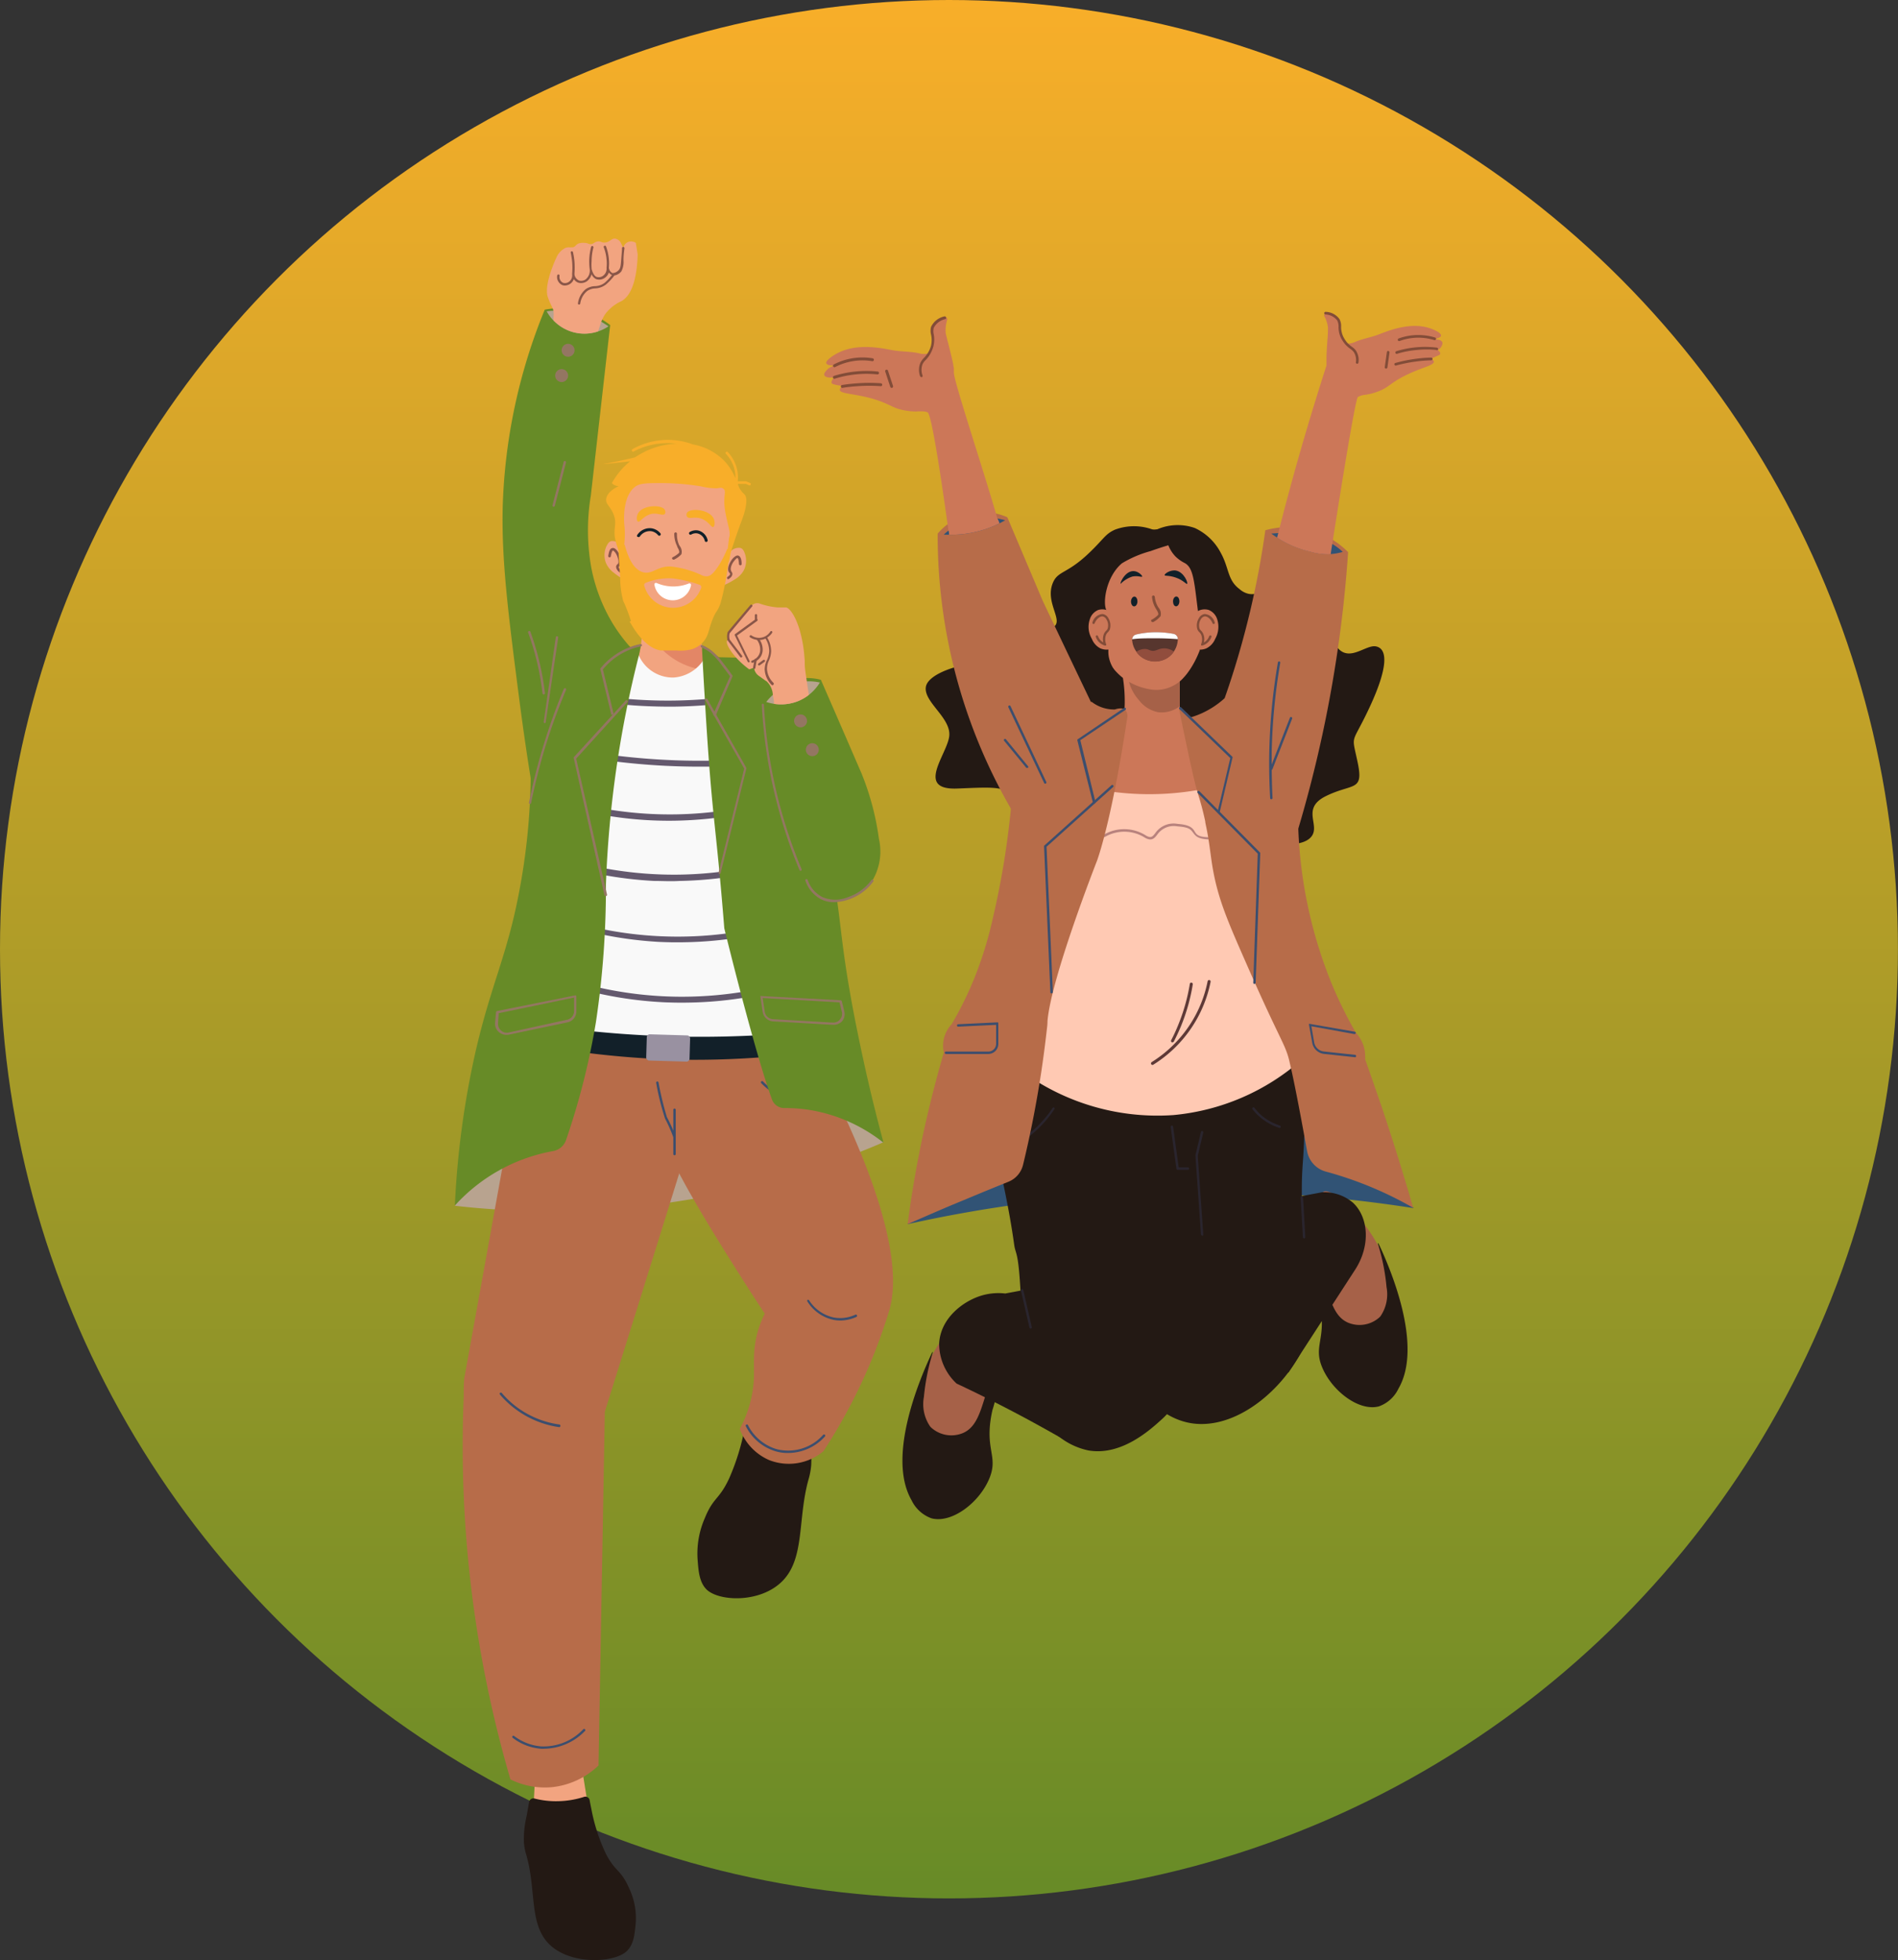 <svg xmlns="http://www.w3.org/2000/svg" xmlns:xlink="http://www.w3.org/1999/xlink" viewBox="0 0 243.89 251.8"><rect x="0" y="0" width="243.89" height="251.8" fill="#333333" stroke="none"/><defs><style>.cls-1{fill:url(#linear-gradient);}.cls-2{fill:#315375;}.cls-3{fill:#231914;}.cls-4{fill:#a66148;}.cls-5{fill:#2a252e;}.cls-6{fill:#cc7758;}.cls-7{fill:#824c38;}.cls-8{fill:#122029;}.cls-9{fill:#ffc9b3;}.cls-10{fill:#5e3937;}.cls-11{fill:#b8827d;}.cls-12{fill:#b76c49;}.cls-13{fill:#57362e;}.cls-14{fill:#fff;}.cls-15{fill:#914d3d;}.cls-16{fill:#3c4e6e;}.cls-17{fill:#b8a38f;}.cls-18{fill:#f2a480;}.cls-19{fill:#e38666;}.cls-20{fill:#f9f9f9;}.cls-21{fill:#9991a1;}.cls-22{fill:#64596e;}.cls-23{fill:#8a5648;}.cls-24{fill:#f8ae29;}.cls-25{fill:#678b27;}.cls-26{fill:#947662;}</style><linearGradient id="linear-gradient" x1="121.94" x2="121.94" y2="243.89" gradientUnits="userSpaceOnUse"><stop offset="0" stop-color="#f8ae29"/><stop offset="1" stop-color="#678b27"/></linearGradient></defs><g id="Layer_2" data-name="Layer 2"><g id="Layer_1-2" data-name="Layer 1"><circle class="cls-1" cx="121.94" cy="121.94" r="121.94"/><path class="cls-2" d="M116.63,157.26a174.92,174.92,0,0,1,65-2.06L170,132.94s-20.28-4.16-20.75-4.13-21.37,5.33-21.37,5.33Q122.23,145.69,116.63,157.26Z"/><path class="cls-3" d="M148.4,68.14a7,7,0,0,0-5.12-.1c-1.29.57-1.42,1.19-3.42,3.08-2.79,2.64-3.92,2.2-4.57,3.76-1,2.41,1.2,4.6.25,5.54-1.31,1.28-6.29-2.18-7-1.08-.22.33-.14.89.3,1.7,1.55,2.9,1.33,4.44-1.4,4.11s-8.17,1.14-8.47,3.1,3.32,4,3,6.37-4.34,6.88,1,6.68,7.49-.52,7.28,2.77,6.78,5.7,10.58,5.53,9.17-4.67,14.84-3,10.83,2.62,12.59,1.13-1.32-3.78,2.14-5.47,4.86-.52,4.05-4.35-.81-2,1.55-7.07,2.35-7.49.81-7.8-4.2,3-5.75-1.38-2.64-7.68-5.23-7.24c-2.1.35-3.7,2.19-5.37,1.87a2.59,2.59,0,0,1-1.18-.61c-1.59-1.18-1.32-2.72-2.43-4.69a7.12,7.12,0,0,0-3.32-3.16A6.66,6.66,0,0,0,148.4,68.14Z"/><path class="cls-4" d="M169.86,156.71c-.31-1.45-.53-3.2.17-3.59,1-.58,3.62,2.11,4.89,3.68.84,1,4.9,6.08,3.7,11.71-.18.84-.71,3.31-2.32,3.78a3.16,3.16,0,0,1-2.42-.58c-2-1.12-2.94-3-4.47-6.21l-.11-.24v-5.53a5.24,5.24,0,0,0,.56-3Z"/><path class="cls-3" d="M177.13,159.73a0,0,0,0,0-.09,0,26.64,26.64,0,0,1,1.13,5.63,5,5,0,0,1-.78,3.73l-.11.12a3.83,3.83,0,0,1-4,.73c-1.62-.66-2.18-2.42-2.84-4.53a18.07,18.07,0,0,1-.79-6.37.06.06,0,0,0-.12,0,10.56,10.56,0,0,0-.65,2.33,13.47,13.47,0,0,0,.61,5.63c1.14,5.06-.86,5.75.45,8.76s4.73,5.58,7.25,4.91a4.43,4.43,0,0,0,2.51-2.28C182.94,172.83,178.57,162.77,177.13,159.73Z"/><path class="cls-3" d="M165.54,176.36l8.62-13.29c2-3.13,1.66-6.74-.31-8.57a5.69,5.69,0,0,0-4-1.33l-4.9.92-5.31,10.21Z"/><path class="cls-3" d="M167.3,136.1l-22.51-2a199.22,199.22,0,0,0-2.35,22.24c-.62,12.44.33,17,3.09,20.91,1,1.42,3.49,4.92,7.52,5.58,6.21,1,13.11-5.21,15.28-11.73,1.83-5.48-1.12-6.87-1.05-18.28,0-2.06.14-3.52.19-4.28A80,80,0,0,0,167.3,136.1Z"/><path class="cls-4" d="M127.19,170.65c.31-1.48.54-3.26-.17-3.66-1.06-.59-3.7,2.15-5,3.75-.85,1.06-5,6.19-3.76,11.93.18.85.72,3.36,2.36,3.85a3.25,3.25,0,0,0,2.47-.6c2.07-1.14,3-3,4.54-6.32l.12-.25v-5.62a4.89,4.89,0,0,1-.41-1A5.34,5.34,0,0,1,127.19,170.65Z"/><path class="cls-3" d="M119.79,173.72c0-.05.1,0,.08,0a28.28,28.28,0,0,0-1.15,5.73,5.07,5.07,0,0,0,.8,3.8l.11.12a3.87,3.87,0,0,0,4.05.75c1.65-.67,2.21-2.46,2.88-4.61a18.38,18.38,0,0,0,.81-6.48c0-.07.1-.1.12,0a10.46,10.46,0,0,1,.67,2.36,13.8,13.8,0,0,1-.63,5.74c-1.16,5.15.88,5.85-.45,8.92s-4.82,5.68-7.39,5a4.54,4.54,0,0,1-2.56-2.33C113.87,187.06,118.32,176.82,119.79,173.72Z"/><path class="cls-3" d="M129.18,166.17a7.64,7.64,0,0,0-3.17.3c-2.28.72-5.16,2.88-5.33,6.12a7,7,0,0,0,2.24,5.15c3,1.41,6.07,2.95,9.22,4.65q2.91,1.58,5.61,3.15-3.21-9.89-6.41-19.78Z"/><path class="cls-3" d="M151.75,135.79l-22,0a23,23,0,0,0-1.48,4.43c-1.38,6.26.67,9.81,2.05,19.67.23,1.64.66.29,1,10.24.17,4.42.08,9.64,3.68,13.4a9,9,0,0,0,4.86,2.8c4.2.72,7.85-2.56,9.43-4C155.53,176.77,156.23,158.54,151.75,135.79Z"/><path class="cls-5" d="M154.48,158.71a.16.16,0,0,1-.16-.14l-.71-10.15a.06.06,0,0,1,0,0l.71-3a.15.15,0,0,1,.18-.12.16.16,0,0,1,.12.19l-.71,3,.71,10.12a.15.15,0,0,1-.14.16Z"/><path class="cls-5" d="M132.43,170.67a.15.15,0,0,1-.15-.12l-1.09-4.76a.15.15,0,0,1,.3-.07l1.09,4.76a.15.15,0,0,1-.11.19Z"/><path class="cls-5" d="M167.58,159.09a.16.16,0,0,1-.16-.15l-.29-5.1a.16.16,0,0,1,.15-.16.14.14,0,0,1,.16.15l.29,5.09a.16.16,0,0,1-.14.17Z"/><path class="cls-5" d="M130.29,147.25a.15.15,0,0,1-.08-.29,13.87,13.87,0,0,0,3.44-2.62,14.18,14.18,0,0,0,1.61-2,.16.16,0,0,1,.21-.05.16.16,0,0,1,0,.22,14.67,14.67,0,0,1-1.63,2.05,14.21,14.21,0,0,1-3.52,2.68A.1.1,0,0,1,130.29,147.25Z"/><path class="cls-5" d="M164.43,144.91h0a7.21,7.21,0,0,1-2.38-1.28,6.73,6.73,0,0,1-1.09-1.11.15.15,0,0,1,0-.22.16.16,0,0,1,.22,0,7.44,7.44,0,0,0,1,1.06,7.09,7.09,0,0,0,2.28,1.23.15.15,0,0,1,.1.19A.15.15,0,0,1,164.43,144.91Z"/><path class="cls-5" d="M152.65,150.28h-1.33a.15.15,0,0,1-.15-.13l-.74-5.37a.16.16,0,0,1,.14-.18.16.16,0,0,1,.17.13l.72,5.24h1.19a.16.16,0,0,1,.15.16A.15.15,0,0,1,152.65,150.28Z"/><path class="cls-6" d="M162,97.11c-.46-2-9.16-3.92-9.71-4.45a3.33,3.33,0,0,1-.25-.28,2.42,2.42,0,0,1-.44-1.43V86.77l-7.5-.73a19.27,19.27,0,0,1,.34,5.88,2.47,2.47,0,0,1-.61,1.45,3.44,3.44,0,0,1-2.3.72,11.15,11.15,0,0,0-4.2,1.29,5.28,5.28,0,0,0-1.76,4.67c.6,4.73,8.54,6.71,8.95,6.81,5.84,1.39,12.35-.59,15.66-4.71C161,101.2,162.51,99.27,162,97.11Z"/><path class="cls-4" d="M148.85,91.5a4.11,4.11,0,0,1-2.5-1.56A5.74,5.74,0,0,1,145,87.28a.61.61,0,0,1-.12-.89.6.6,0,0,1,.86,0l5.85.43v3.91A3.81,3.81,0,0,1,148.85,91.5Z"/><path class="cls-6" d="M141.23,82.26a8.81,8.81,0,0,0,3,4.78,8.09,8.09,0,0,0,3.79,1.55,4.56,4.56,0,0,0,2.61-.44A4.5,4.5,0,0,0,152.14,87s2.74-2.76,3-8.26v-.13a9.94,9.94,0,0,0-.22-3.89,8.8,8.8,0,0,0-2.18-3.44,7.29,7.29,0,0,0-3.61-2,6.12,6.12,0,0,0-1.14-.13,7,7,0,0,0-1.38.09,7.17,7.17,0,0,0-5.05,3.45c-.62,1.14-.68,2.22-.75,4.26,0,.11,0,.22,0,.34A16.47,16.47,0,0,0,141.23,82.26Z"/><path class="cls-7" d="M148,79.61a3.57,3.57,0,0,0,.82-.62c.07-.21-.1-.48-.26-.74l-.1-.17a3.42,3.42,0,0,1-.43-1.42.18.18,0,0,1,.17-.16.2.2,0,0,1,.19.16,3.07,3.07,0,0,0,.38,1.24l.1.16a1.22,1.22,0,0,1,.27,1.08,3,3,0,0,1-.95.77.16.16,0,0,1-.09,0,.18.18,0,0,1-.1-.33Z"/><path class="cls-8" d="M145.33,77.25c0,.35.16.64.39.65s.43-.26.44-.61-.16-.64-.38-.65S145.35,76.9,145.33,77.25Z"/><path class="cls-8" d="M150.73,77.24c0,.35.15.64.38.65s.43-.27.44-.61-.15-.64-.38-.65S150.74,76.89,150.73,77.24Z"/><path class="cls-8" d="M152.54,75c-.1.09-.49-.47-1.45-.8s-1.41-.16-1.44-.32.74-.72,1.48-.58C152.16,73.52,152.69,74.9,152.54,75Z"/><path class="cls-8" d="M144,75a3.67,3.67,0,0,1,1.5-.93c.71-.15,1.22.11,1.27,0s-.5-.7-1.13-.7C144.55,73.36,143.88,74.94,144,75Z"/><path class="cls-3" d="M144.16,72.37c-2,1.69-2.49,5-2,6a5.32,5.32,0,0,1,.5,2h0a6.12,6.12,0,0,0,0,.72,13.42,13.42,0,0,1-.19,2,4,4,0,0,0,0,1.25,4.35,4.35,0,0,0,1.1,2.19,8.18,8.18,0,0,1-2.23-1.43,9.37,9.37,0,0,1-2.8-5.71,10.26,10.26,0,0,1,1.26-7.06,8.13,8.13,0,0,1,.87-1.13,9.17,9.17,0,0,0,2.59-1.56c.47-.4.59-.69,1.09-.9a8.36,8.36,0,0,1,2.44-.63c.92,0,3.16-.32,4,.13s2.37.81,2.73,1.14a11.76,11.76,0,0,1,1.82,1.59l.1.16a5.56,5.56,0,0,1,.55,1.5,17.67,17.67,0,0,1-.19,6.57,19.41,19.41,0,0,1-1.62,4.35,39.64,39.64,0,0,0-.29-5.4c-.44-3.52-.56-5.19-1.62-5.8a4.81,4.81,0,0,1-1.21-.85,4.38,4.38,0,0,1-.93-1.45c-.55.16-1.35.41-2.29.75A14.14,14.14,0,0,0,144.16,72.37Z"/><path class="cls-6" d="M153.89,78.52a1.83,1.83,0,0,1,1.43-.16,1.9,1.9,0,0,1,1.08,1.17,3.13,3.13,0,0,1-.25,2.54A2.35,2.35,0,0,1,155,83.3a2.17,2.17,0,0,1-1.23.12,6.35,6.35,0,0,0-.27-1.55c-.2-1.17-.37-1.29-.26-1.64s.51-.69.59-1.38A2.19,2.19,0,0,0,153.89,78.52Z"/><path class="cls-9" d="M167.3,136.1a22.13,22.13,0,0,0,.36-7.16c-.63-5.45-3.14-8.66-5.19-12.71a43.29,43.29,0,0,1-4.39-15.71,36.63,36.63,0,0,1-20.79,0c-.16,1.49-.31,2.86-.46,4.08-.34,2.83-.63,4.89-.69,5.35-.59,4.23.68,9-.74,13-.92,2.66-1.91,2-3.64,5.53a21,21,0,0,0-2,7.93,29.5,29.5,0,0,0,21,6.84A28.9,28.9,0,0,0,167.3,136.1Z"/><path class="cls-10" d="M148.09,136.81a.2.2,0,0,1-.11-.36,16,16,0,0,0,4.93-4.83,15.79,15.79,0,0,0,2.27-5.57.2.2,0,0,1,.23-.15.2.2,0,0,1,.15.23,16.29,16.29,0,0,1-7.37,10.65A.19.19,0,0,1,148.09,136.81Z"/><path class="cls-10" d="M150.67,133.9a.15.15,0,0,1-.09,0,.2.2,0,0,1-.09-.26,20.72,20.72,0,0,0,.92-2,24.14,24.14,0,0,0,1.48-5.24.18.18,0,0,1,.22-.16.19.19,0,0,1,.16.22,24.24,24.24,0,0,1-1.5,5.33c-.28.68-.59,1.35-.93,2A.19.19,0,0,1,150.67,133.9Z"/><path class="cls-11" d="M155.75,107.84h-.12c-1.74,0-2-.46-2.32-.87s-.48-.7-2-.81a2.58,2.58,0,0,0-2.61,1.07c-.35.45-.69.87-1.54.41a4.94,4.94,0,0,0-5.06-.19c-1.95,1.07-5-2.19-5.12-2.33a.17.17,0,0,1,0-.22.16.16,0,0,1,.22,0s3,3.22,4.74,2.27a5.19,5.19,0,0,1,5.35.19c.63.34.81.12,1.16-.33a2.85,2.85,0,0,1,2.87-1.19c1.64.12,1.94.56,2.21,1s.48.7,2.07.73c3.15.08,5.25-3.11,5.27-3.15a.15.15,0,0,1,.21,0,.16.16,0,0,1,0,.21C161.08,104.68,159,107.84,155.75,107.84Z"/><path class="cls-12" d="M151.5,91.06c1.43,7,2.09,9.84,2.41,10.82,0,.05.08.25.16.53.2.65.51,1.74.8,3.1,0,.22.17.8.37,2,.27,1.65.36,2.7.61,4.13.69,3.87,1.88,6.64,4.24,12,3.78,8.65,4.79,10.11,5.35,11.81a11.28,11.28,0,0,1,.31,1.17c.63,2.63,1.6,7.89,2.21,11.26a3.33,3.33,0,0,0,2.41,2.63,47.47,47.47,0,0,1,11.22,4.65q-1.84-6.39-4.08-13.07c-.69-2-1.38-4-2.09-6a2.83,2.83,0,0,0,0-.45,4.26,4.26,0,0,0-.51-2,5.19,5.19,0,0,0-.7-1,55,55,0,0,1-3-6.05A58.41,58.41,0,0,1,167.13,98l-9.77-8.3a11.36,11.36,0,0,1-2.89,1.91,10.64,10.64,0,0,1-1.49.55l-.46-.54Z"/><path class="cls-12" d="M162.59,68.14a112,112,0,0,1-4.69,20c-.85,2.53-1.75,4.92-2.69,7.19l10.38,15.1a162.49,162.49,0,0,0,6.13-25.81c.74-4.8,1.22-9.38,1.51-13.69a10.86,10.86,0,0,0-10.64-2.81Z"/><path class="cls-7" d="M154.47,82.93h.05a1.81,1.81,0,0,0,.82-.54,2,2,0,0,0,.33-.57.15.15,0,0,0-.09-.19.16.16,0,0,0-.2.09,1.47,1.47,0,0,1-.27.47,1.58,1.58,0,0,1-.41.34,1.71,1.71,0,0,0-.09-1.11,1.45,1.45,0,0,0-.28-.41.65.65,0,0,1-.2-.28,1.49,1.49,0,0,1,.18-1.18.73.73,0,0,1,.5-.37c.36,0,.78.35,1,.89a.15.15,0,0,0,.2.08.14.14,0,0,0,.08-.19,1.45,1.45,0,0,0-1.3-1.08,1,1,0,0,0-.72.51,1.77,1.77,0,0,0-.21,1.45,1,1,0,0,0,.26.38,1.2,1.2,0,0,1,.23.32,1.65,1.65,0,0,1,0,1.2.16.16,0,0,0,0,.16A.14.14,0,0,0,154.47,82.93Z"/><path class="cls-6" d="M142.55,78.52a1.82,1.82,0,0,0-1.43-.16,1.88,1.88,0,0,0-1.07,1.17,3,3,0,0,0,.25,2.54,2.31,2.31,0,0,0,1.11,1.23,2.14,2.14,0,0,0,1.22.12,6.88,6.88,0,0,1,.27-1.55c.2-1.17.38-1.29.26-1.64s-.5-.69-.59-1.38A2.19,2.19,0,0,1,142.55,78.52Z"/><path class="cls-7" d="M142,82.93h-.05a1.86,1.86,0,0,1-.82-.54,1.78,1.78,0,0,1-.32-.57.15.15,0,0,1,.09-.19.14.14,0,0,1,.19.09,1.69,1.69,0,0,0,.27.47,1.76,1.76,0,0,0,.41.34,1.86,1.86,0,0,1,.09-1.11,1.45,1.45,0,0,1,.29-.41.63.63,0,0,0,.19-.28,1.45,1.45,0,0,0-.18-1.18.73.73,0,0,0-.5-.37c-.35,0-.78.35-1,.89a.14.14,0,0,1-.19.08.14.14,0,0,1-.09-.19,1.45,1.45,0,0,1,1.3-1.08,1,1,0,0,1,.73.51,1.81,1.81,0,0,1,.21,1.45,1.15,1.15,0,0,1-.26.38,1.2,1.2,0,0,0-.23.32,1.65,1.65,0,0,0,0,1.2.15.15,0,0,1,0,.16A.15.15,0,0,1,142,82.93Z"/><path class="cls-12" d="M134,77.21l-4.56-10.76a7.72,7.72,0,0,0-4.12-.59,7.88,7.88,0,0,0-4.83,2.69A70.18,70.18,0,0,0,131.17,106l10.89-11.9Q138,85.64,134,77.21Z"/><path class="cls-13" d="M151.35,82.11v0a3,3,0,0,1-.5,1.57,2.91,2.91,0,0,1-.91.87,3,3,0,0,1-3.21-.12,2.86,2.86,0,0,1-.71-.72,2.89,2.89,0,0,1-.54-1.47.24.24,0,0,1,0-.12.76.76,0,0,1,.11-.33.65.65,0,0,1,.4-.28,11.25,11.25,0,0,1,2.31-.29,12.19,12.19,0,0,1,2.51.21.69.69,0,0,1,.45.33A.62.62,0,0,1,151.35,82.11Z"/><path class="cls-14" d="M151.35,82.11v0c-1-.08-2.08-.12-3.22-.11-.93,0-1.82,0-2.65.12a.76.76,0,0,1,.11-.33.65.65,0,0,1,.4-.28,11.25,11.25,0,0,1,2.31-.29,12.19,12.19,0,0,1,2.51.21.69.69,0,0,1,.45.33A.62.62,0,0,1,151.35,82.11Z"/><path class="cls-15" d="M150.85,83.71a2.91,2.91,0,0,1-.91.87,3,3,0,0,1-3.21-.12,2.86,2.86,0,0,1-.71-.72,1.87,1.87,0,0,1,1.1-.37c.45,0,.57.22,1,.24s.69-.23,1.19-.3A2.14,2.14,0,0,1,150.85,83.71Z"/><path class="cls-12" d="M144.62,91.22a1.29,1.29,0,0,1,.21,1.1c-2.05,13.6-3.89,18.32-3.89,18.32s-5.89,15-6.34,20.55c0,.53-.07.91-.11,1.29q-.3,2.66-.72,5.44c-.64,4.15-1.42,8.06-2.31,11.72a3.14,3.14,0,0,1-1.89,2.18c-1.89.76-3.79,1.54-5.72,2.35-2.45,1-4.86,2.06-7.22,3.09A142.17,142.17,0,0,1,120,139.88c.41-1.59.84-3.15,1.28-4.67a4,4,0,0,1,0-1.74,4,4,0,0,1,1-1.89,44.62,44.62,0,0,0,2.89-5.84,49.22,49.22,0,0,0,2.43-7.88,107,107,0,0,0,2.36-14.62l10.29-13.1a4.67,4.67,0,0,0,3,1C143.69,91,144.28,90.89,144.62,91.22Z"/><path class="cls-16" d="M135.12,127.62a.15.15,0,0,1-.15-.15l-.81-18.74a.12.12,0,0,1,.05-.12l8.61-7.73a.15.15,0,0,1,.22,0,.16.16,0,0,1,0,.22l-8.56,7.68.81,18.67a.17.17,0,0,1-.15.16Z"/><path class="cls-16" d="M161.19,126.4h0a.15.15,0,0,1-.15-.16l.58-16.57-7.73-7.82a.16.16,0,0,1,.22-.22l7.78,7.87a.16.16,0,0,1,.05.11l-.59,16.64A.16.16,0,0,1,161.19,126.4Z"/><path class="cls-16" d="M140.59,103.24a.16.16,0,0,1-.15-.12l-2-8a.14.14,0,0,1,.06-.16l5.92-4a.16.16,0,0,1,.22,0,.17.17,0,0,1,0,.22l-5.82,3.91,1.94,7.92a.15.15,0,0,1-.11.19Z"/><path class="cls-16" d="M156.58,104.46h0a.15.15,0,0,1-.12-.18l1.63-6.89-6.56-6.32a.16.16,0,0,1,.22-.22l6.62,6.38a.15.15,0,0,1,0,.14l-1.65,7A.15.15,0,0,1,156.58,104.46Z"/><path class="cls-16" d="M134.31,100.68a.15.15,0,0,1-.14-.09l-4.6-9.74a.17.17,0,0,1,.08-.21.15.15,0,0,1,.2.07l4.6,9.75a.15.15,0,0,1-.07.2Z"/><path class="cls-16" d="M132,98.64a.15.15,0,0,1-.12,0l-2.84-3.46a.16.16,0,0,1,0-.22.16.16,0,0,1,.21,0l2.84,3.46a.15.15,0,0,1,0,.22A.17.17,0,0,1,132,98.64Z"/><path class="cls-16" d="M163.36,102.68a.15.15,0,0,1-.15-.15c-.11-2-.15-4-.11-5.92a76.93,76.93,0,0,1,1.11-11.52.15.15,0,0,1,.3.06,77.45,77.45,0,0,0-1.1,11.46c0,2,0,3.94.11,5.9a.15.15,0,0,1-.15.16Z"/><path class="cls-16" d="M163.36,98.9h-.05a.16.16,0,0,1-.09-.2l2.54-6.52a.16.16,0,0,1,.29.11l-2.54,6.52A.15.15,0,0,1,163.36,98.9Z"/><path class="cls-16" d="M174.14,135.82h0l-4-.43a1.74,1.74,0,0,1-1.52-1.42l-.41-2.29a.19.19,0,0,1,0-.14.15.15,0,0,1,.13,0l5.75,1a.15.15,0,0,1-.06.3l-5.52-1,.36,2.07a1.42,1.42,0,0,0,1.25,1.17l4,.43a.15.15,0,0,1,.14.17A.15.15,0,0,1,174.14,135.82Z"/><path class="cls-16" d="M127,135.4h-5.44a.16.16,0,0,1-.16-.16.15.15,0,0,1,.16-.15H127a1,1,0,0,0,1-1v-2.43l-4.87.23a.16.16,0,0,1-.16-.15.15.15,0,0,1,.15-.16l5-.24a.15.15,0,0,1,.11,0,.16.16,0,0,1,.05.11v2.6A1.29,1.29,0,0,1,127,135.4Z"/><path class="cls-2" d="M129.17,66.84c-.22.12-.46.26-.74.39a13.3,13.3,0,0,1-3.29,1.15,13.88,13.88,0,0,1-3.19.31l-.68,0a5.91,5.91,0,0,1,.6-.52,7.79,7.79,0,0,1,6.38-1.54A7.71,7.71,0,0,1,129.17,66.84Z"/><path class="cls-6" d="M128.43,67.23a13.3,13.3,0,0,1-3.29,1.15,13.88,13.88,0,0,1-3.19.31c0-.18,0-.36-.08-.55-.76-5.51-2.14-15-2.69-15.18a2.76,2.76,0,0,0-.41-.1,6.36,6.36,0,0,0-1,0,6.67,6.67,0,0,1-1.08-.07c-2-.25-2.15-.86-4.51-1.55s-4.22-.63-4.27-1.15a.4.4,0,0,1,.17-.32,1.37,1.37,0,0,1,.3-.22l-.29,0h0a6.06,6.06,0,0,1-.68-.11c-.44-.1-.52-.16-.55-.24s0-.36.22-.57l.14-.13-.19,0c-.59.06-1-.06-1.1-.29s.15-.48.27-.62a1.66,1.66,0,0,1,.85-.55,2.06,2.06,0,0,1,.41-.09H107c-.39,0-.76-.09-.82-.28-.11-.36.86-1,1.46-1.31,2.42-1.26,5.39-.69,6.94-.39,1.12.21,2.29.17,3.41.39a2.47,2.47,0,0,0,1.14.08,1,1,0,0,0,.32-.16c.34-.3.33-.83.37-1.43.12-1.6-.1-1.88.2-2.36a1.81,1.81,0,0,1,1.42-.69.27.27,0,0,1,.18,0h0a.25.25,0,0,1,.09.29,4.69,4.69,0,0,0-.2,1.56c0,.21.15.72.4,1.72,0,0,.44,1.71.59,2.5,0,.2.07.4.07.4s0,.25,0,.34,0,.23,0,.24c0,1.17,3.75,12.34,5.58,18.72Q128.35,66.93,128.43,67.23Z"/><path class="cls-7" d="M118.4,48.44a.2.2,0,0,1-.18-.14,2.38,2.38,0,0,1,.06-1.72,2.68,2.68,0,0,1,.45-.61,3.29,3.29,0,0,0,.59-.79,3.54,3.54,0,0,0,.32-.79,3.23,3.23,0,0,0,0-1.4,2,2,0,0,1,0-1,2.46,2.46,0,0,1,1.7-1.34.18.18,0,0,1,.23.12.17.17,0,0,1-.11.23,2.18,2.18,0,0,0-1.47,1.11,1.7,1.7,0,0,0,0,.87,3.63,3.63,0,0,1-.06,1.55,4.17,4.17,0,0,1-.35.86,3.9,3.9,0,0,1-.64.87,1.78,1.78,0,0,0-.39.52,2.05,2.05,0,0,0,0,1.46.19.19,0,0,1-.13.23Z"/><path class="cls-7" d="M107.23,47.17a.18.18,0,0,1-.17-.1.19.19,0,0,1,.08-.25,8,8,0,0,1,5-.79.19.19,0,0,1,.15.22.18.18,0,0,1-.21.15,7.65,7.65,0,0,0-4.76.75A.13.13,0,0,1,107.23,47.17Z"/><path class="cls-7" d="M107.21,48.66a.17.17,0,0,1-.17-.13.19.19,0,0,1,.12-.24,14.23,14.23,0,0,1,2.73-.56,14.06,14.06,0,0,1,2.9,0,.18.18,0,0,1,.16.2.19.19,0,0,1-.21.17,13.2,13.2,0,0,0-2.81,0,13.37,13.37,0,0,0-2.66.55Z"/><path class="cls-7" d="M108.23,49.83a.18.18,0,0,1-.18-.16.18.18,0,0,1,.15-.21,20.37,20.37,0,0,1,2-.22,20,20,0,0,1,3,0,.18.18,0,0,1,.16.2.17.17,0,0,1-.2.17,20.47,20.47,0,0,0-2.93,0,19.49,19.49,0,0,0-2,.22Z"/><path class="cls-7" d="M114.58,49.83a.19.19,0,0,1-.18-.13l-.66-2a.19.19,0,0,1,.35-.12l.66,2a.19.19,0,0,1-.11.24Z"/><path class="cls-2" d="M172.54,70.9a7,7,0,0,1-1.56.28,8,8,0,0,1-2.6-.32,13.29,13.29,0,0,1-4.29-1.81c-.28-.18-.52-.35-.73-.5l.88-.07a14.57,14.57,0,0,1,4.26.4,8.27,8.27,0,0,1,2.69,1A6.79,6.79,0,0,1,172.54,70.9Z"/><path class="cls-6" d="M184.62,44.87l.14.1c.21.16.34.34.3.48s-.08.15-.46.31A4.55,4.55,0,0,1,184,46l-.26.07a2.12,2.12,0,0,1,.31.14.38.38,0,0,1,.2.26c0,.49-1.59.73-3.69,1.78s-2.1,1.61-3.85,2.17a7.14,7.14,0,0,1-1.37.31,1.94,1.94,0,0,0-.49.11,2.4,2.4,0,0,0-.36.16c-.33.19-2.26,12.26-3.29,18.85q-.12.72-.21,1.35a8,8,0,0,1-2.6-.32,13.29,13.29,0,0,1-4.29-1.81l.15-.57q2.4-9.53,5.48-19.28c.23-.76.48-1.51.72-2.26,0,0,0-.09,0-.22s0-.19,0-.31,0-.19,0-.38c0-.74.12-2.37.12-2.37a13.73,13.73,0,0,0,.07-1.64,4,4,0,0,0-.45-1.39.24.24,0,0,1,0-.28.39.39,0,0,1,.16-.07,1.69,1.69,0,0,1,1.41.4c.35.38.2.67.58,2.11.14.54.22,1,.58,1.24a.8.8,0,0,0,.31.09h0a2.38,2.38,0,0,0,1-.26c1-.4,2-.55,3-.94,1.36-.53,4-1.55,6.39-.81.59.19,1.59.6,1.55,1,0,.18-.36.31-.71.4l-.37.07a1.68,1.68,0,0,1,.38,0h0c.33,0,.74.09.86.36s-.23.89-.6,1A.48.48,0,0,1,184.62,44.87Z"/><path class="cls-7" d="M174.42,46.73a.17.17,0,0,0,.14-.15,2.2,2.2,0,0,0-.34-1.56,1.94,1.94,0,0,0-.52-.48,3.58,3.58,0,0,1-.67-.62,4.3,4.3,0,0,1-.42-.66,3,3,0,0,1-.28-1.27,1.91,1.91,0,0,0-.21-1,2.27,2.27,0,0,0-1.77-.93.18.18,0,0,0-.19.15.17.17,0,0,0,.15.19,2,2,0,0,1,1.52.77A1.75,1.75,0,0,1,172,42a3.16,3.16,0,0,0,.31,1.41,4.56,4.56,0,0,0,.46.72,3.32,3.32,0,0,0,.74.68,2.14,2.14,0,0,1,.44.41,1.88,1.88,0,0,1,.28,1.32.17.17,0,0,0,.15.19Z"/><path class="cls-7" d="M184.39,43.7a.2.2,0,0,0,.13-.12.17.17,0,0,0-.11-.22,7.46,7.46,0,0,0-2.29-.32,7.22,7.22,0,0,0-2.39.44.17.17,0,1,0,.11.33,7.14,7.14,0,0,1,2.28-.43,7,7,0,0,1,2.18.31Z"/><path class="cls-7" d="M184.65,45a.17.17,0,0,0,.14-.14.18.18,0,0,0-.15-.2,12.52,12.52,0,0,0-5.22.46.18.18,0,0,0-.11.22.16.16,0,0,0,.21.11,12.32,12.32,0,0,1,2.56-.49,11.8,11.8,0,0,1,2.52,0Z"/><path class="cls-7" d="M183.92,46.28a.17.17,0,0,0,0-.34c-.63,0-1.27.06-1.9.14a19.27,19.27,0,0,0-2.72.55.17.17,0,0,0-.12.21.17.17,0,0,0,.21.12,18.82,18.82,0,0,1,2.67-.53,16.81,16.81,0,0,1,1.87-.14Z"/><path class="cls-7" d="M178.14,47.35a.17.17,0,0,0,.14-.14l.27-1.93a.18.18,0,0,0-.15-.19.16.16,0,0,0-.19.15l-.27,1.92a.16.16,0,0,0,.14.19Z"/><path class="cls-17" d="M58.45,154.9a107.47,107.47,0,0,0,24.38,0,108,108,0,0,0,30.71-8.17l-12.63-14.26L64.16,144.76Z"/><path class="cls-3" d="M103.71,182.3a.53.53,0,0,0-.67-.43,10.19,10.19,0,0,1-3.08.45,10.67,10.67,0,0,1-3.29-.55.56.56,0,0,0-.73.43c-.07.39-.15.84-.26,1.33a29.56,29.56,0,0,1-2,6.43c-1.29,2.75-2,2.34-3.11,5.06a11.32,11.32,0,0,0-.93,5.32c.11,1.46.21,2.84,1.08,3.78,1.5,1.62,7,1.9,9.86-1.05s1.9-7.92,3.31-13a9.08,9.08,0,0,0,.35-1.89,15.61,15.61,0,0,0-.27-3.73C103.94,183.85,103.84,183.13,103.71,182.3Z"/><path class="cls-12" d="M101.77,130.54c1.1,1.82,15.8,26.59,12.5,37.8-.72,2.43-1.83,5.27-1.83,5.27a70.89,70.89,0,0,1-6.63,12.82,6.92,6.92,0,0,1-7,1.13,7,7,0,0,1-3.75-4,15,15,0,0,0,1.81-6.35c.09-1.94-.24-3.87.63-6.57a12.64,12.64,0,0,1,.77-1.88c-1-1.51-2.49-3.81-4.26-6.63-6.93-11-8.09-14.1-8.5-15.24a39.74,39.74,0,0,1-2.27-11.51Z"/><path class="cls-18" d="M74.88,227.78l1.27,7.93-7.75-.24q.22-4.71.47-9.42Z"/><path class="cls-3" d="M68,231.44a.56.56,0,0,1,.69-.39,11.14,11.14,0,0,0,3.06.34,11.72,11.72,0,0,0,3.29-.55.55.55,0,0,1,.72.38c.06.34.14.74.23,1.18a23.5,23.5,0,0,0,1.84,5.69c1.23,2.43,1.92,2,3,4.46a8.89,8.89,0,0,1,.84,4.72c-.13,1.3-.25,2.54-1.14,3.39-1.53,1.47-7,1.82-9.81-.76s-1.76-7-3.08-11.56a7.68,7.68,0,0,1-.32-1.67,12.88,12.88,0,0,1,.34-3.33C67.76,232.82,67.87,232.18,68,231.44Z"/><path class="cls-12" d="M94.21,128.45Q86,154.91,77.72,181.35l-.81,45.45a10.14,10.14,0,0,1-6,2.79,9.93,9.93,0,0,1-5.32-1,152.54,152.54,0,0,1-6-49.18c0-1.2,0-2.12.13-2.69q4.71-26,9.41-52.08Z"/><path class="cls-16" d="M86.68,146.2a.16.16,0,0,1-.15-.09,20.93,20.93,0,0,0-1.07-2.41,32.61,32.61,0,0,1-1.14-4.58.14.14,0,0,1,.12-.18.15.15,0,0,1,.18.12,40.47,40.47,0,0,0,1.07,4.44A19.7,19.7,0,0,1,86.82,146a.16.16,0,0,1-.09.2Z"/><path class="cls-16" d="M86.68,148.41a.16.16,0,0,1-.16-.15v-5.69a.16.16,0,0,1,.16-.16.16.16,0,0,1,.15.16v5.69A.15.15,0,0,1,86.68,148.41Z"/><path class="cls-16" d="M101.25,186.66a5.47,5.47,0,0,1-1.55-.21,6.31,6.31,0,0,1-3.86-3.23.15.15,0,0,1,.07-.21.14.14,0,0,1,.2.07,6.09,6.09,0,0,0,3.67,3.08,6,6,0,0,0,6-1.84.17.17,0,0,1,.22,0,.16.16,0,0,1,0,.22A6.42,6.42,0,0,1,101.25,186.66Z"/><path class="cls-16" d="M70,224.65a4.35,4.35,0,0,1-.51,0,6.81,6.81,0,0,1-3.61-1.4.15.15,0,1,1,.18-.24,6.63,6.63,0,0,0,3.46,1.34,7,7,0,0,0,5.4-2.17.16.16,0,1,1,.22.22A7.42,7.42,0,0,1,70,224.65Z"/><path class="cls-16" d="M71.86,183.34h0a12.29,12.29,0,0,1-7.61-4.18.17.17,0,0,1,0-.22.17.17,0,0,1,.22,0,11.61,11.61,0,0,0,3.2,2.64A11.93,11.93,0,0,0,71.88,183a.16.16,0,0,1,.13.18A.15.15,0,0,1,71.86,183.34Z"/><path class="cls-16" d="M108,169.64a4.78,4.78,0,0,1-.82-.07,5.24,5.24,0,0,1-3.42-2.36.16.16,0,0,1,0-.21.15.15,0,0,1,.21.05,5,5,0,0,0,3.21,2.21,4.57,4.57,0,0,0,2.71-.36.16.16,0,1,1,.13.29A5.09,5.09,0,0,1,108,169.64Z"/><path class="cls-16" d="M69.2,143.5a.15.15,0,0,1-.14-.11.14.14,0,0,1,.09-.19,7,7,0,0,0,4.47-5.34.15.15,0,0,1,.3.06,7.25,7.25,0,0,1-4.66,5.57Z"/><path class="cls-16" d="M103.47,141.55a7.79,7.79,0,0,1-5.65-2.4.16.16,0,0,1,0-.22.15.15,0,0,1,.22,0,7.37,7.37,0,0,0,2.6,1.75,7.67,7.67,0,0,0,4.55.36.16.16,0,0,1,.18.12.15.15,0,0,1-.12.19A8.22,8.22,0,0,1,103.47,141.55Z"/><path class="cls-18" d="M79.75,89.05l13.94,1a15.79,15.79,0,0,1-2.52-4,14.21,14.21,0,0,1-1.12-4,14.51,14.51,0,0,1,.08-4.18,10,10,0,0,1-1.17.33,11.63,11.63,0,0,1-6.23-.36l-.64-.22a13.25,13.25,0,0,1-2.34,11.37Z"/><path class="cls-19" d="M82.73,77.9a8.62,8.62,0,0,0,1.39,4.41,9.25,9.25,0,0,0,7,3.81,14.21,14.21,0,0,1-1.12-4,14.51,14.51,0,0,1,.08-4.18,10,10,0,0,1-1.17.33A11.63,11.63,0,0,1,82.73,77.9Z"/><path class="cls-20" d="M102.8,132.15a5,5,0,0,0,.79-2.5c0-.43,0-.83,0-1.19s0-.38,0-.4c0-.19,0-.85.06-1.88,0-.25,0-.53,0-.82.09-1.8.21-4.34.28-7.27,0-.25,0-.51,0-.77.13-6.24,0-14-1.09-19.74,0-.23-.09-.46-.14-.68,0,0,0-.05,0-.07a35.35,35.35,0,0,0-2.63-7.73c-.11-.23-.22-.46-.35-.7a36.8,36.8,0,0,0-2.06-3.67,9.15,9.15,0,0,1-1.83.51,8.57,8.57,0,0,1-2.22.14,8.25,8.25,0,0,1-3.06-.85,5,5,0,0,1-4,2.51,4.78,4.78,0,0,1-4.49-2.9c-2.25.71-4.62,1.37-7.09,2-.9.22-1.79.43-2.67.62h0l-.55.13c0,.51,0,1-.05,1.49l0,.78c-.09,2.34-.17,4.56-.26,6.64l0,.78c0,.36,0,.72,0,1.08-.05,1.38-.11,2.72-.16,4l0,.72,0,.49v.3c0,.59,0,1.16-.08,1.72q-.12,2.67-.24,5c0,.27,0,.54,0,.8,0,.44,0,.87-.07,1.28l-.3,5.13c0,.08,0,.16,0,.24,0,.26,0,.51,0,.76v0c-.18,2.75-.36,4.91-.52,6.57,0,.28,0,.54-.08.79s0,.34,0,.5,0,.28,0,.33a19.25,19.25,0,0,1-1,4.16A57.73,57.73,0,0,0,90.56,134,56.42,56.42,0,0,0,102.8,132.15Z"/><path class="cls-8" d="M98.39,135.78A113.06,113.06,0,0,1,86,136.1,114.75,114.75,0,0,1,73.52,135c0-.93,0-1.86.08-2.79,3.93.47,8.26.81,12.94.94,4.29.11,8.28,0,11.93-.21Z"/><rect class="cls-21" x="83.06" y="132.95" width="5.57" height="3.37" rx="0.37" transform="translate(4.02 -2.48) rotate(1.69)"/><path class="cls-22" d="M71.74,88.37l0,.78a61.21,61.21,0,0,0,11,1.55c1.28.06,2.56.09,3.85.08a61.77,61.77,0,0,0,13.52-1.68c-.11-.23-.22-.46-.35-.7A61.63,61.63,0,0,1,86.56,90,61.12,61.12,0,0,1,71.74,88.37Z"/><path class="cls-22" d="M71.45,95.79l0,.78A91.47,91.47,0,0,0,85.5,98.38l1.22.05a90.92,90.92,0,0,0,16.15-.85c0-.23-.09-.46-.14-.68,0,0,0-.05,0-.07a90.79,90.79,0,0,1-16,.84A90.62,90.62,0,0,1,71.45,95.79Z"/><path class="cls-22" d="M71.17,102.36c0,.17,0,.33,0,.49v.3a49.33,49.33,0,0,0,12.4,2.23c1.07.05,2.14.07,3.21.05a49.76,49.76,0,0,0,16.18-3,.38.38,0,0,0-.25-.72,48.93,48.93,0,0,1-31.51.6Z"/><path class="cls-22" d="M70.77,110.65a49.72,49.72,0,0,0,13.31,2.52c1.07,0,2.14.07,3.22,0a49.76,49.76,0,0,0,16.18-3,.38.38,0,1,0-.26-.72,48.88,48.88,0,0,1-32.4.3C70.8,110.12,70.79,110.39,70.77,110.65Z"/><path class="cls-22" d="M70.34,118.06v0A50.13,50.13,0,0,0,84.63,121c1.07.05,2.14.07,3.21.05a49.52,49.52,0,0,0,16.1-2.92l.09,0a.38.38,0,0,0,.23-.49.4.4,0,0,0-.3-.25.41.41,0,0,0-.19,0,48.92,48.92,0,0,1-33.38,0C70.37,117.56,70.36,117.81,70.34,118.06Z"/><path class="cls-22" d="M69.74,125.46a49.87,49.87,0,0,0,15.44,3.29c1.07.05,2.14.07,3.21.05a49.42,49.42,0,0,0,15.23-2.62c0-.25,0-.53,0-.82a48.92,48.92,0,0,1-33.84-.69C69.8,125,69.77,125.21,69.74,125.46Z"/><path class="cls-18" d="M93.75,71a1.42,1.42,0,0,1,1.43-.6c.32.12.44.46.55.76a2.74,2.74,0,0,1-.14,2.08,3.07,3.07,0,0,1-1.18,1.2c-2,1.24-2.32.83-2.32.83Z"/><path class="cls-23" d="M93.5,74.4a.23.23,0,0,0,.11,0c.35-.22.51-.45.5-.69a.54.54,0,0,0-.16-.33.18.18,0,0,1,0-.07c-.13-.2,0-.76.36-1.21s.42-.41.46-.4.14.06.19.77a.17.17,0,0,0,.18.15.16.16,0,0,0,.16-.18c0-.67-.19-1-.45-1.07s-.65.3-.81.53c-.36.49-.63,1.2-.38,1.6l.08.1a.32.32,0,0,1,.08.13c0,.1-.12.24-.35.39a.16.16,0,0,0,0,.23A.16.16,0,0,0,93.5,74.4Z"/><path class="cls-18" d="M79.91,70.24a1.4,1.4,0,0,0-1.36-.73c-.34.09-.49.41-.64.7a2.78,2.78,0,0,0-.06,2.08A3.16,3.16,0,0,0,78.9,73.6c1.83,1.42,2.23,1.06,2.23,1.06Z"/><path class="cls-23" d="M79.67,73.57a.14.14,0,0,0,.14-.06.17.17,0,0,0,0-.24c-.21-.17-.32-.32-.3-.42s0-.06.08-.12a.28.28,0,0,0,.09-.1c.29-.37.1-1.1-.21-1.63-.14-.24-.43-.65-.76-.6s-.44.36-.55,1a.17.17,0,0,0,.13.2.17.17,0,0,0,.2-.14c.12-.7.27-.74.27-.74s.21.09.41.44.4,1,.25,1.25l-.06.06a.48.48,0,0,0-.19.31c0,.24.1.48.43.74A.17.17,0,0,0,79.67,73.57Z"/><path class="cls-18" d="M80.31,62.47a7.76,7.76,0,0,1,6.87-3.79c4,.26,6.46,4.09,7,6.66a10.27,10.27,0,0,1,.07,3.36,17.64,17.64,0,0,1-2.1,6.81,12.57,12.57,0,0,1-1.22,2.39,6.46,6.46,0,0,1-2.55,2.65,4.74,4.74,0,0,1-2.55.5,4.57,4.57,0,0,1-1.9-.61A6.63,6.63,0,0,1,81.77,78l-.06-.1A41.17,41.17,0,0,1,80,72.54c-.36-3.66-.75-3.6-.75-5.33A9,9,0,0,1,80.31,62.47Z"/><path class="cls-24" d="M93.93,70.74l-.48-.24a13.9,13.9,0,0,1-1,2c-.83,1.33-1.26,1.48-1.51,1.53a1.5,1.5,0,0,1-.92-.21,12.83,12.83,0,0,0-3.44-1c-2-.32-2.68,1.08-4,.68-.72-.22-1.66-1-2.31-3.54l-.81.43c.07,1.53.16,2.82.23,3.8a11.48,11.48,0,0,0,.39,3,20.55,20.55,0,0,1,1,2.61A.09.09,0,0,0,81,80c.49.89,2,3.3,3.91,3.56.32,0,.89,0,2,0a5.71,5.71,0,0,0,2-.16,3.26,3.26,0,0,0,1.46-.94c.71-.83.65-1.52,1.21-2.93.46-1.14.56-.83,1-2a35.17,35.17,0,0,0,1-5.18C93.74,72,93.82,71.46,93.93,70.74ZM90.1,75.52a3.83,3.83,0,0,1-7.31-.27.3.3,0,0,1,.17-.37,7.85,7.85,0,0,1,3.49-.57,16.33,16.33,0,0,1,3.46.82A.31.31,0,0,1,90.1,75.52Z"/><path class="cls-24" d="M91.71,66.63c.19.42.14,1-.08,1.08S91,66.88,90,66.59c-.81-.24-1.48.14-1.72-.22a.52.52,0,0,1,0-.5C88.71,65.22,91.18,65.44,91.71,66.63Z"/><path class="cls-24" d="M82,65.93c-.23.41-.24,1,0,1.09s.7-.76,1.7-1c.83-.16,1.46.29,1.73,0a.5.5,0,0,0,0-.5C85.16,64.83,82.68,64.8,82,65.93Z"/><path class="cls-23" d="M86.45,71.58a3.36,3.36,0,0,0,.8-.55c.09-.21-.06-.47-.2-.73L87,70.14a3.5,3.5,0,0,1-.36-1.58.18.18,0,0,1,.17-.17.18.18,0,0,1,.18.18A3.21,3.21,0,0,0,87.26,70l.09.15a1.18,1.18,0,0,1,.21,1.05,3,3,0,0,1-.94.69.19.19,0,0,1-.1,0,.22.22,0,0,1-.14-.09A.16.16,0,0,1,86.45,71.58Z"/><path class="cls-24" d="M77.52,59.61s.62-.1,1.54-.29c.74-.15,1.64-.35,2.53-.56a8.91,8.91,0,0,1,.86-.52A9.92,9.92,0,0,1,86.9,57a8.75,8.75,0,0,0-1.71-.05A9.12,9.12,0,0,0,81.43,58a.16.16,0,0,1-.22-.07.17.17,0,0,1,.06-.23,9.23,9.23,0,0,1,7.79-.6,7.44,7.44,0,0,1,4.07,2.17,7,7,0,0,1,1.36,2.15,4,4,0,0,0-.07-.92,4.44,4.44,0,0,0-1.12-2.17.17.17,0,1,1,.24-.23,4.74,4.74,0,0,1,1.2,2.33,4.69,4.69,0,0,1,.06,1.4l1,0,.07,0,.51.21a.18.18,0,0,1,.09.22.19.19,0,0,1-.17.1h0l-.47-.2-1,0,0,.07a1.83,1.83,0,0,0,.06.19,2.77,2.77,0,0,0,.76,1.07c.69.66-.24,3.13-.28,3.22-.58,1.53-1.22,3.4-2,5.93,0-.32,0-.83.07-1.44s.14-1.34.21-1.8c0-.24.08-.44.1-.58s0-.17,0-.18c.11-.59-.78-2.79-.67-4.5,0-.62.2-1.08-.09-1.33s-.5-.11-.91-.08a8.42,8.42,0,0,1-2-.25A31.74,31.74,0,0,0,85,62.06c-1.89,0-2.83,0-3.45.52-1.49,1.2-1.38,4-1.34,4.7a11,11,0,0,1-.13,3.48,7.52,7.52,0,0,1-.19.76,7.94,7.94,0,0,1-.8-2.09c-.36-1.48.21-2-.19-3.19s-1.14-1.45-1-2.2.94-1.28,1.62-1.6a.93.93,0,0,1-.43-.07,1,1,0,0,1-.37-.22.75.75,0,0,1-.09-.09,9.46,9.46,0,0,1,2.34-2.8C78.13,59.58,77.52,59.63,77.52,59.61Z"/><path class="cls-14" d="M84.36,74.89a.2.2,0,0,0-.27.21,2.39,2.39,0,0,0,4.71.07.21.21,0,0,0-.27-.22,5.37,5.37,0,0,1-4.17-.06Z"/><path class="cls-8" d="M90.79,69.61h0a.18.18,0,0,0,.14-.23,1.65,1.65,0,0,0-1.21-1.23,1.55,1.55,0,0,0-1.08.19.19.19,0,0,0-.08.26.2.2,0,0,0,.26.07,1.15,1.15,0,0,1,.82-.14,1.26,1.26,0,0,1,.92.94A.18.18,0,0,0,90.79,69.61Z"/><path class="cls-8" d="M82.06,69a.21.21,0,0,0,.16-.08,1.55,1.55,0,0,1,1.46-.68,1.47,1.47,0,0,1,.89.52.19.19,0,1,0,.29-.25,1.84,1.84,0,0,0-1.12-.64,1.91,1.91,0,0,0-1.83.82.19.19,0,0,0,0,.27Z"/><path class="cls-25" d="M90.19,83c.08,1.55.2,3.92.38,6.82.93,15.81,1.36,15.1,2.5,29.43,0,0,3.8,15.59,6.13,22a1.69,1.69,0,0,0,1.59,1.1,19.44,19.44,0,0,1,3.36.26,20.6,20.6,0,0,1,9.39,4.2c-1.43-5.26-2.45-9.84-3.2-13.48-2.31-11.13-2.16-14.44-3.11-19.71-.41-2.28-.85-4-1.11-5-2-7.88-3.9-11.49-7.36-22.54-.21-.69-.38-1.24-.46-1.52l-5.94-.13c-.3-.22-.63-.46-1-.69S90.57,83.22,90.19,83Z"/><path class="cls-25" d="M112.94,107.76a34.62,34.62,0,0,0-2.2-8.32c-2.22-5.14-3.86-8.91-5.26-12.11A6.92,6.92,0,0,0,98,90.15a68.17,68.17,0,0,0,2.82,16.12c2.57,8.43,4.68,9.32,5.62,9.46a6.65,6.65,0,0,0,5.66-2.61A7.3,7.3,0,0,0,112.94,107.76Z"/><path class="cls-17" d="M105.35,87.68a5.89,5.89,0,0,1-1.53,1.68,6.09,6.09,0,0,1-1.19.68,5.94,5.94,0,0,1-3.17.38,7.76,7.76,0,0,1-1-.24,6.84,6.84,0,0,1,.85-.91,7,7,0,0,1,2.55-1.44,6.69,6.69,0,0,1,1.81-.3A6.51,6.51,0,0,1,105.35,87.68Z"/><path class="cls-18" d="M103.94,89.24l-.12.12a6.09,6.09,0,0,1-1.19.68,5.94,5.94,0,0,1-3.17.38c0-.42-.09-.8-.15-1.15a2.58,2.58,0,0,0-.82-1.76,2.08,2.08,0,0,1-.29-.19l-.67-.48a1.68,1.68,0,0,1-.32-.29,1.49,1.49,0,0,1-.29-.6h0a1,1,0,0,1,0-.14l-.13,0h0l-.51.18a9.83,9.83,0,0,1-.87-.7,10,10,0,0,1-1.32-1.42c-.79-1.06-.71-1.43-.68-1.53a1.76,1.76,0,0,1,.09-.2h0a.53.53,0,0,0,.07-.15h0l0-.07c.15-.41.14-.75.19-.81l2.79-3.29a.52.52,0,0,1,.11-.1h0a1,1,0,0,1,1-.17,9.06,9.06,0,0,0,2.22.48l.43,0h.66c.48,0,1.66,1.43,2.22,4.86.13.81.15,1.19.22,2,0,.12,0,.25,0,.39,0,.59.13,1.32.25,2.15C103.75,88.06,103.83,88.63,103.94,89.24Z"/><path class="cls-23" d="M96.28,85.08l0,0a.16.16,0,0,1-.2-.07l-1.64-3.35a.16.16,0,0,1,0-.19l2.67-1.94a.15.15,0,1,1,.18.24l-2.58,1.87,1.59,3.24A.15.15,0,0,1,96.28,85.08Z"/><path class="cls-23" d="M97.26,84.86a1.75,1.75,0,0,1-.54.28.15.15,0,0,1-.19-.09.16.16,0,0,1,.1-.19,1.55,1.55,0,0,0,.89-.74,1.38,1.38,0,0,0,.16-.56,2.07,2.07,0,0,0-.42-1.37.16.16,0,0,1,0-.21h0a.16.16,0,0,1,.21,0A2.31,2.31,0,0,1,98,83.59a1.81,1.81,0,0,1-.19.67A1.75,1.75,0,0,1,97.26,84.86Z"/><path class="cls-23" d="M98.68,81.84a1.9,1.9,0,0,1-.7.33,2.15,2.15,0,0,1-1.59-.29.15.15,0,1,1,.17-.25A1.7,1.7,0,0,0,99,81.11a.15.15,0,0,1,.21,0,.15.15,0,0,1,0,.2A2.07,2.07,0,0,1,98.68,81.84Z"/><path class="cls-23" d="M99.36,88a.15.15,0,0,1-.19,0A3,3,0,0,1,98.26,86a2.81,2.81,0,0,1,.28-1.18,3.07,3.07,0,0,0,.3-1.14,3,3,0,0,0-.47-1.63.15.15,0,0,1,0-.2.16.16,0,0,1,.21.05,3.37,3.37,0,0,1,.51,1.79,3.26,3.26,0,0,1-.32,1.24A2.48,2.48,0,0,0,98.56,86a2.66,2.66,0,0,0,.83,1.72.15.15,0,0,1,0,.21Z"/><path class="cls-23" d="M98.27,85l-.62.45a.16.16,0,0,1-.21,0,.14.14,0,0,1,0-.2l.62-.45a.15.15,0,0,1,.21,0A.16.16,0,0,1,98.27,85Z"/><path class="cls-23" d="M97,85.92a.14.14,0,0,1-.11,0,.14.14,0,0,1-.12-.17l.18-1a.14.14,0,0,1,.17-.12.15.15,0,0,1,.12.17l-.18,1A.17.17,0,0,1,97,85.92Z"/><path class="cls-23" d="M95.34,84.42a.15.15,0,0,1-.21,0l-1.64-2.16a.14.14,0,0,1,0-.2h0a.15.15,0,0,1,.2,0l1.65,2.16a.15.15,0,0,1,0,.21Z"/><path class="cls-23" d="M93.69,82.26a.09.09,0,0,1-.06,0,.14.14,0,0,1-.17-.13,2,2,0,0,1,.05-.93c.12-.18,2.63-3.14,2.92-3.48a.14.14,0,0,1,.21,0,.13.13,0,0,1,0,.2c-1.11,1.32-2.8,3.33-2.89,3.46a1.77,1.77,0,0,0,0,.73A.12.12,0,0,1,93.69,82.26Z"/><path class="cls-23" d="M97.24,79.69a.16.16,0,0,1-.09,0,.14.14,0,0,1-.15-.14L97,79a.15.15,0,0,1,.29,0l0,.62A.16.16,0,0,1,97.24,79.69Z"/><path class="cls-25" d="M81.1,83.26a21.27,21.27,0,0,1-2.47-3.33,21.92,21.92,0,0,1-2.65-7,27.19,27.19,0,0,1-.06-9.26l2.49-21.91a10.52,10.52,0,0,0-2.54-1.44A10.91,10.91,0,0,0,70,39.78,72.14,72.14,0,0,0,64.6,65c-.18,6.91.71,13.87,2.1,24.64.56,4.34,1.1,7.91,1.49,10.32Z"/><path class="cls-25" d="M82.11,84.14a139.33,139.33,0,0,0-4.25,29.48,116.06,116.06,0,0,1-1.29,17.72,93.35,93.35,0,0,1-3.84,15.13,2.15,2.15,0,0,1-1.64,1.4,22.36,22.36,0,0,0-12.64,7,112.86,112.86,0,0,1,2.71-20c2-8.57,4-12.12,5.54-20.25a82.88,82.88,0,0,0,1.46-18.11,42.16,42.16,0,0,1,10.62-15l2.32,1.71L82.34,83Z"/><path class="cls-17" d="M78.19,41.92a5.34,5.34,0,0,1-1.35.66,5.47,5.47,0,0,1-3.06.13,5.53,5.53,0,0,1-2.67-1.55A5.29,5.29,0,0,1,70.25,40a6.82,6.82,0,0,1,.87-.08,11.12,11.12,0,0,1,3.24.28,11.69,11.69,0,0,1,2.9,1.13C77.63,41.55,77.94,41.75,78.19,41.92Z"/><path class="cls-18" d="M81.94,32.68c-.12,4-1.14,5.46-2.07,6a5.39,5.39,0,0,0-2,1.54,3.21,3.21,0,0,0-.27.41.6.6,0,0,0-.06.11,4.47,4.47,0,0,0-.27.59c-.07.2-.14.4-.21.62l-.21.62a5.47,5.47,0,0,1-3.06.13,5.53,5.53,0,0,1-2.67-1.55,2.45,2.45,0,0,0,0-.27,3.94,3.94,0,0,0,0-.92v0a2,2,0,0,0-.16-.49,9.73,9.73,0,0,1-.56-1.28c-.46-1.32.53-3.8.92-4.71,0,0,.07-.17.15-.32A2.41,2.41,0,0,1,72.4,32a1.1,1.1,0,0,1,.69-.23,1.68,1.68,0,0,0,.34,0l.21,0c.35-.12.34-.34.71-.49a1.71,1.71,0,0,1,.72-.08c.5,0,.54.19.88.16s.42-.27.83-.34.47.15.89.14c.67,0,.89-.58,1.4-.5a1,1,0,0,1,.7.52c.08.18.16.35.25.52h0l.06.13a.9.9,0,0,1,.06-.14,1,1,0,0,1,1.16-.65,1.11,1.11,0,0,1,.4.15Z"/><path class="cls-23" d="M80.12,33.43c0-.7.09-1.25.12-1.55a.16.16,0,0,0-.15-.16.15.15,0,0,0-.16.14c0,.3-.06.84-.11,1.54s-.09,1-.26,1.23a1.17,1.17,0,0,1-.74.44.33.33,0,0,1-.15,0,.87.87,0,0,1-.43-.68,5.88,5.88,0,0,0,0-1.11,6.19,6.19,0,0,0-.38-1.65.16.16,0,0,0-.29.11,5.62,5.62,0,0,1,.37,1.57,4.87,4.87,0,0,1,0,1.08v0h0a1.12,1.12,0,0,1-.4,1,.93.93,0,0,1-.91.17c-.37-.17-.54-.77-.61-1l0-.09a5.56,5.56,0,0,1,0-.91,7,7,0,0,1,.23-1.76.16.16,0,0,0-.11-.19.15.15,0,0,0-.18.11,7.61,7.61,0,0,0-.25,1.83,8.22,8.22,0,0,0,.06,1h0a1.43,1.43,0,0,1-.57,1.38l0,0a1,1,0,0,1-.76.12,1,1,0,0,1-.62-.78s0-.09,0-.14a10.88,10.88,0,0,0,0-1.51,10,10,0,0,0-.19-1.22.16.16,0,0,0-.18-.12.15.15,0,0,0-.11.18c.08.39.14.79.18,1.18a9.29,9.29,0,0,1,0,1.49h0s0,.11,0,.16a1,1,0,0,1-.37.88.86.86,0,0,1-.8.16.83.83,0,0,1-.45-.89.15.15,0,0,0-.12-.18.17.17,0,0,0-.18.13,1.13,1.13,0,0,0,.63,1.22.9.9,0,0,0,.27.07,1.29,1.29,0,0,0,.84-.27,1.26,1.26,0,0,0,.4-.56,1.08,1.08,0,0,0,.62.48,1.35,1.35,0,0,0,1-.16l0,0a1.56,1.56,0,0,0,.65-.94,1.35,1.35,0,0,0,.55.61,1.24,1.24,0,0,0,1.24-.21,1.33,1.33,0,0,0,.44-.63.91.91,0,0,0,.39.33,6.36,6.36,0,0,1-.93,1,2.11,2.11,0,0,1-1.24.43,2.24,2.24,0,0,0-1.19.38,2.84,2.84,0,0,0-1,1.81.14.14,0,0,0,.12.18h0a.17.17,0,0,0,.17-.12,2.54,2.54,0,0,1,.9-1.63,2,2,0,0,1,1-.33,2.42,2.42,0,0,0,1.39-.49,7.2,7.2,0,0,0,1.1-1.17,1.44,1.44,0,0,0,.9-.54A2.62,2.62,0,0,0,80.12,33.43Z"/><path class="cls-26" d="M78.68,91.84a.15.15,0,0,1-.15-.12L77.15,86a.12.12,0,0,1,0-.13A9,9,0,0,1,81.31,83a6.93,6.93,0,0,1,1-.26.16.16,0,0,1,.18.12.15.15,0,0,1-.13.18,8.32,8.32,0,0,0-1,.26A8.69,8.69,0,0,0,77.47,86l1.36,5.61a.15.15,0,0,1-.12.18Z"/><path class="cls-26" d="M77.82,115.11a.16.16,0,0,1-.15-.12L73.73,97.42a.15.15,0,0,1,0-.14L80.39,90a.16.16,0,0,1,.22,0,.15.15,0,0,1,0,.22l-6.57,7.24L78,114.92a.15.15,0,0,1-.12.19Z"/><path class="cls-26" d="M92.45,112.27h0a.15.15,0,0,1-.11-.19l3.29-13.34-5-8.78a.16.16,0,0,1,.06-.21.14.14,0,0,1,.21.06l5,8.83a.17.17,0,0,1,0,.12l-3.3,13.4A.16.16,0,0,1,92.45,112.27Z"/><path class="cls-26" d="M91.82,91.94h-.07a.17.17,0,0,1-.08-.21l2.14-4.85c-.37-.51-.75-1-1.13-1.51a8.54,8.54,0,0,0-1.3-1.44,5.16,5.16,0,0,0-1.25-.76.17.17,0,0,1-.08-.21.16.16,0,0,1,.2-.08,5.57,5.57,0,0,1,1.32.81,8.78,8.78,0,0,1,1.35,1.48c.41.52.81,1.06,1.19,1.61a.16.16,0,0,1,0,.15L92,91.85A.18.18,0,0,1,91.82,91.94Z"/><path class="cls-26" d="M68.09,103.29h0a.15.15,0,0,1-.12-.18c.49-2.42,1.1-4.85,1.82-7.21a77.62,77.62,0,0,1,2.66-7.4.17.17,0,0,1,.21-.08.15.15,0,0,1,.08.2A77.07,77.07,0,0,0,70.05,96c-.71,2.35-1.32,4.77-1.81,7.18A.15.15,0,0,1,68.09,103.29Z"/><path class="cls-26" d="M70,92.91h0a.16.16,0,0,1-.13-.18l1.55-10.87a.14.14,0,0,1,.17-.13.16.16,0,0,1,.14.17L70.12,92.78A.15.15,0,0,1,70,92.91Z"/><path class="cls-26" d="M69.87,89.22a.16.16,0,0,1-.16-.14c-.12-1-.29-2.11-.51-3.15a33.39,33.39,0,0,0-1.32-4.62.16.16,0,1,1,.29-.11,34.79,34.79,0,0,1,1.33,4.66c.22,1,.4,2.12.52,3.18a.16.16,0,0,1-.14.18Z"/><path class="cls-26" d="M102.87,111.87a.15.15,0,0,1-.14-.1,63.66,63.66,0,0,1-4.84-21.21A.14.14,0,0,1,98,90.4a.15.15,0,0,1,.16.14A63.4,63.4,0,0,0,103,111.65a.14.14,0,0,1-.08.2Z"/><path class="cls-26" d="M107.13,115.9a3.65,3.65,0,0,1-1.64-.38,4.24,4.24,0,0,1-2-2.39.14.14,0,0,1,.09-.19.16.16,0,0,1,.2.09,3.9,3.9,0,0,0,1.89,2.21,4.23,4.23,0,0,0,3.32,0,6.17,6.17,0,0,0,3-2.2.16.16,0,0,1,.22,0,.15.15,0,0,1,0,.21,6.46,6.46,0,0,1-3.2,2.32A6.27,6.27,0,0,1,107.13,115.9Z"/><path class="cls-26" d="M65.09,132.94a1.44,1.44,0,0,1-1-.37,1.41,1.41,0,0,1-.47-1.22l.12-1.34a.16.16,0,0,1,.13-.13l10-2a.15.15,0,0,1,.13,0,.14.14,0,0,1,.06.12v1.93a1.44,1.44,0,0,1-1.15,1.41l-7.54,1.58A1.53,1.53,0,0,1,65.09,132.94Zm-1-2.78L64,131.38a1.16,1.16,0,0,0,.38,1,1.11,1.11,0,0,0,1,.26L72.87,131a1.14,1.14,0,0,0,.9-1.11v-1.74Z"/><path class="cls-26" d="M107.08,131.65H107l-7.69-.44A1.46,1.46,0,0,1,98,130l-.28-1.92a.13.13,0,0,1,0-.12.14.14,0,0,1,.13,0l10.18.54a.19.19,0,0,1,.14.12l.32,1.31a1.43,1.43,0,0,1-.29,1.27A1.45,1.45,0,0,1,107.08,131.65ZM98,128.21l.26,1.72a1.14,1.14,0,0,0,1.06,1l7.68.44a1.12,1.12,0,0,0,.94-.41,1.1,1.1,0,0,0,.23-1l-.29-1.19Z"/><path class="cls-26" d="M71.14,65.1h0A.15.15,0,0,1,71,64.9l1.43-5.56a.15.15,0,0,1,.19-.11.16.16,0,0,1,.11.19L71.29,65A.16.16,0,0,1,71.14,65.1Z"/><path class="cls-26" d="M73.83,45a.83.83,0,1,1-.83-.83A.83.83,0,0,1,73.83,45Z"/><path class="cls-26" d="M73,48.25a.83.83,0,1,1-.83-.83A.83.83,0,0,1,73,48.25Z"/><path class="cls-26" d="M103.7,92.61a.83.83,0,1,1-.83-.83A.83.83,0,0,1,103.7,92.61Z"/><path class="cls-26" d="M105.21,96.31a.83.83,0,1,1-.83-.83A.83.83,0,0,1,105.21,96.31Z"/></g></g></svg>